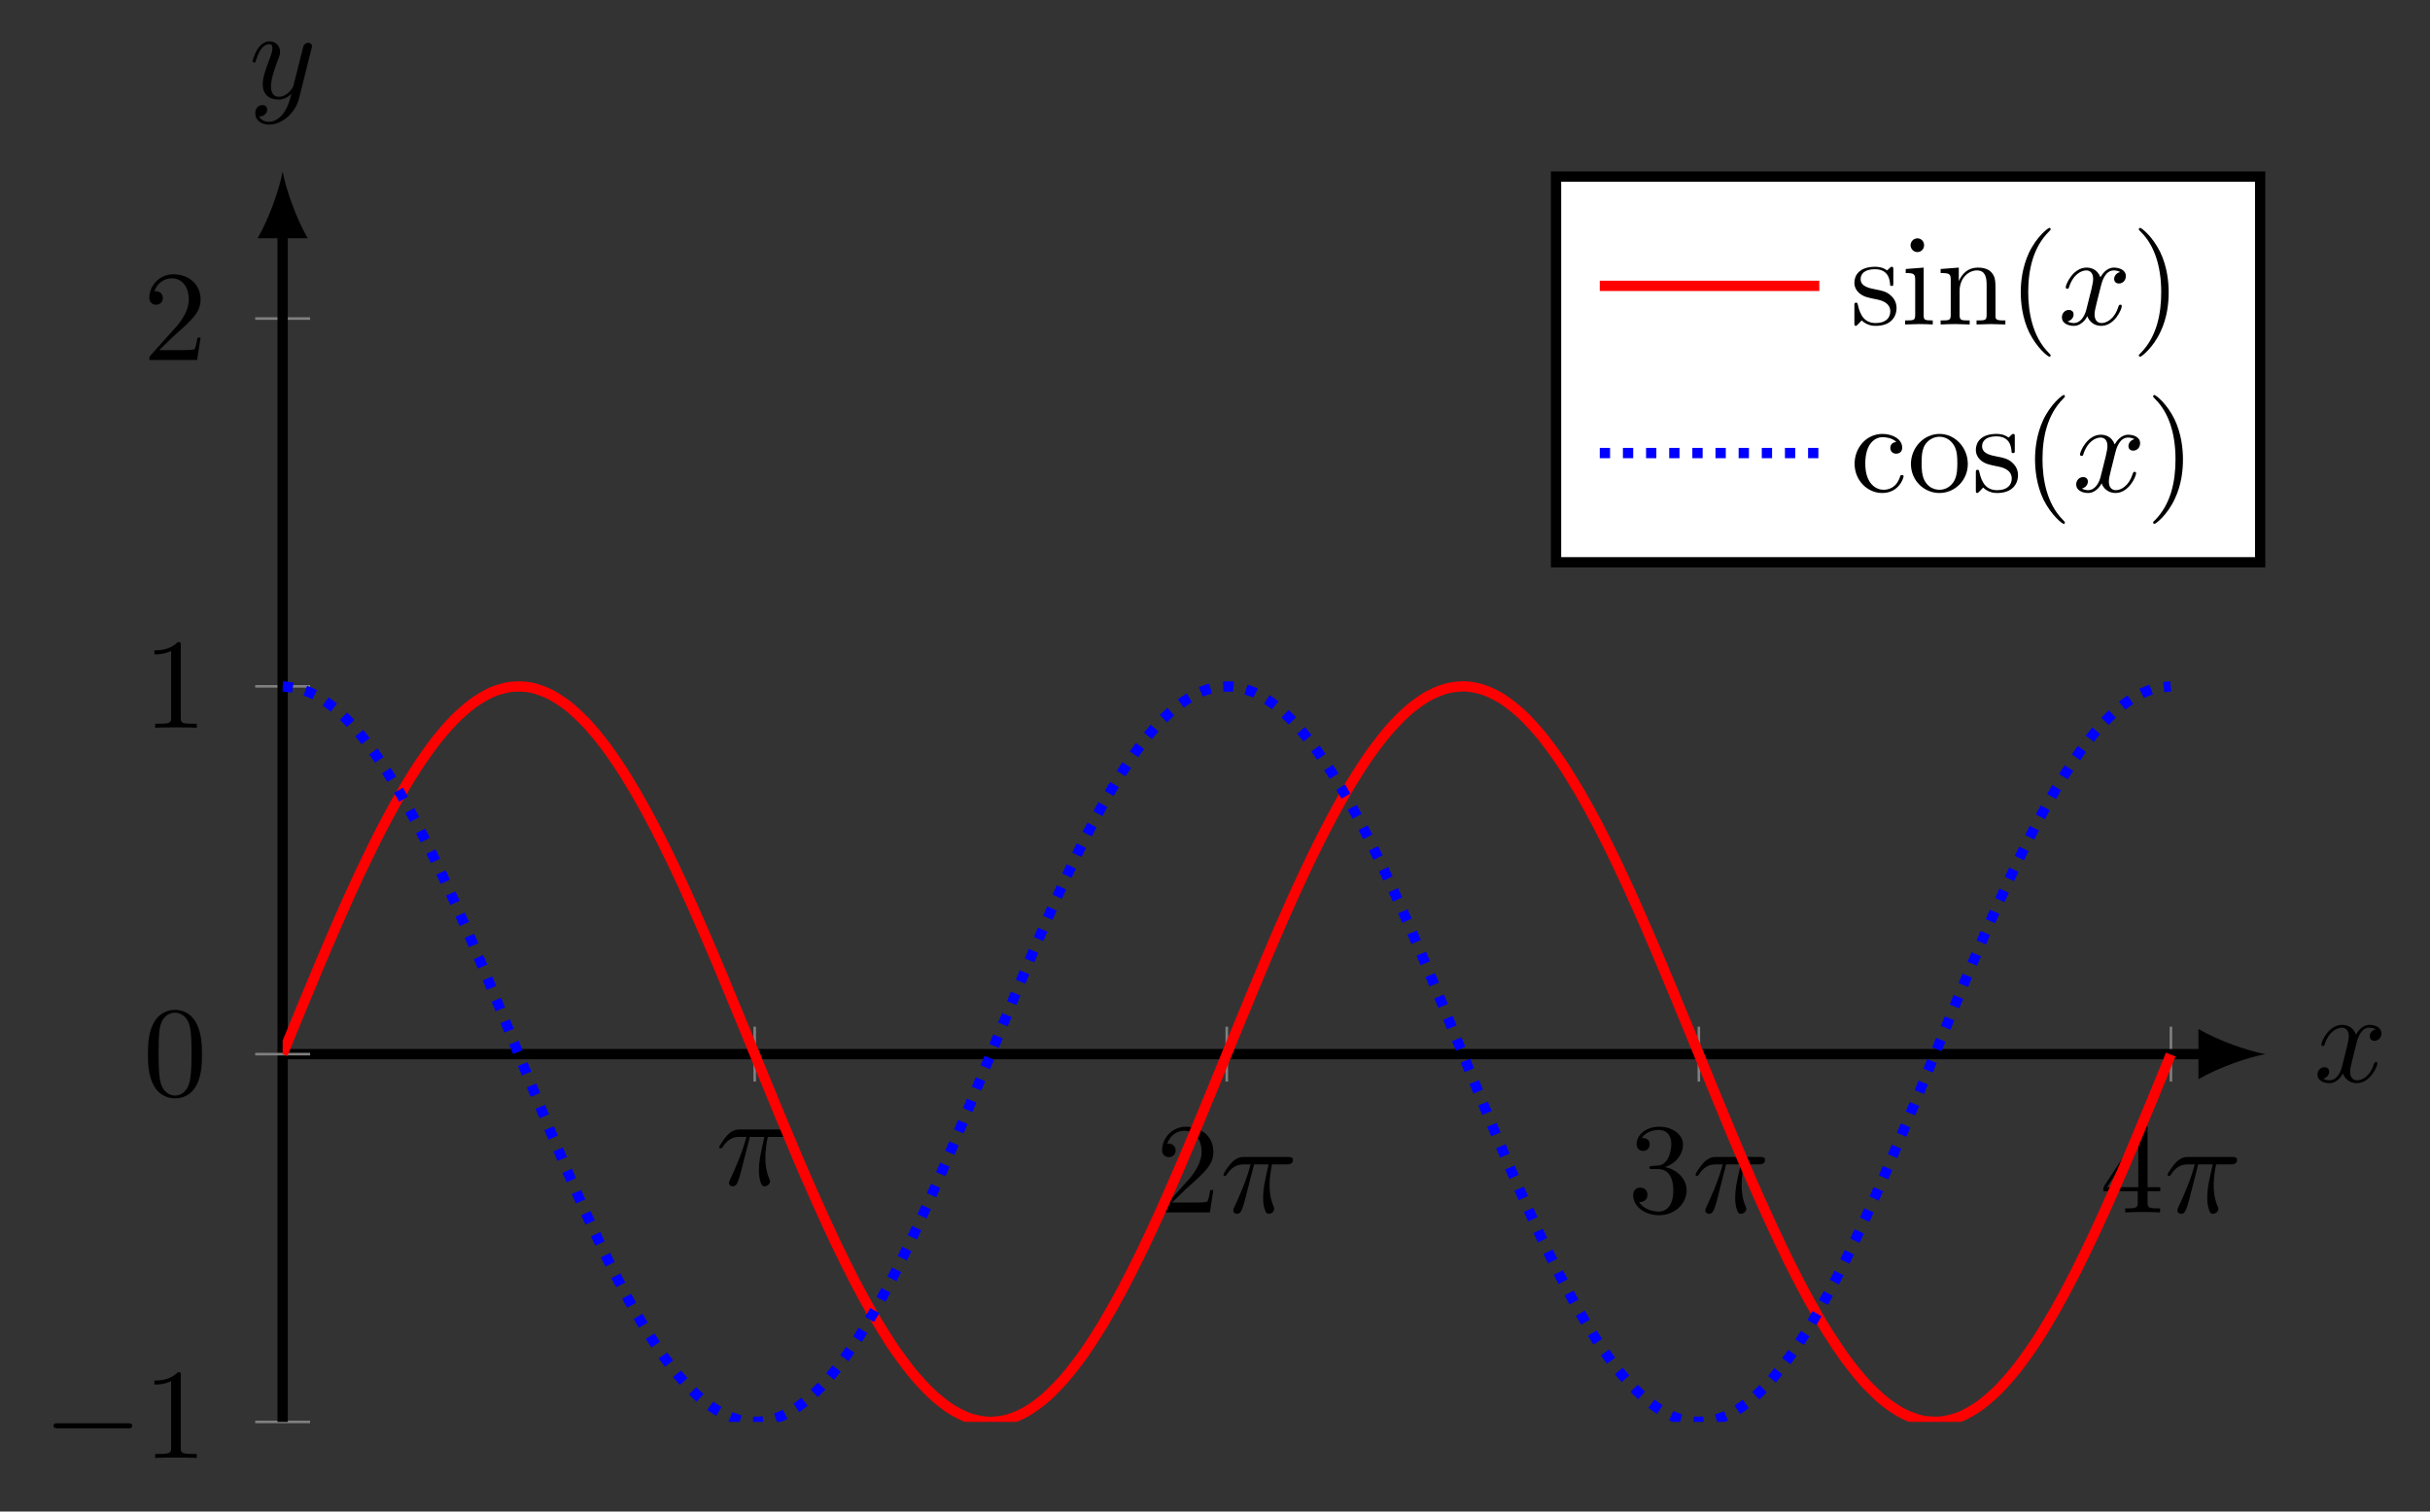 <?xml version="1.0" encoding="UTF-8"?>
<svg xmlns="http://www.w3.org/2000/svg" xmlns:xlink="http://www.w3.org/1999/xlink" width="188.246pt" height="117.128pt" viewBox="0 0 188.246 117.128" version="1.1">
<rect x="0" y="0" width="188.246" height="117.128" fill="#333333" stroke="none"/>
<defs>
<g>
<symbol overflow="visible" id="glyph0-0">
<path style="stroke:none;" d=""/>
</symbol>
<symbol overflow="visible" id="glyph0-1">
<path style="stroke:none;" d="M 2.641 -3.719 L 3.766 -3.719 C 3.438 -2.25 3.344 -1.812 3.344 -1.141 C 3.344 -1 3.344 -0.734 3.422 -0.391 C 3.531 0.047 3.641 0.109 3.781 0.109 C 3.984 0.109 4.203 -0.062 4.203 -0.266 C 4.203 -0.328 4.203 -0.344 4.141 -0.484 C 3.844 -1.203 3.844 -1.859 3.844 -2.141 C 3.844 -2.656 3.922 -3.203 4.031 -3.719 L 5.156 -3.719 C 5.297 -3.719 5.656 -3.719 5.656 -4.062 C 5.656 -4.297 5.438 -4.297 5.25 -4.297 L 1.906 -4.297 C 1.688 -4.297 1.312 -4.297 0.875 -3.828 C 0.531 -3.438 0.266 -2.984 0.266 -2.938 C 0.266 -2.922 0.266 -2.828 0.391 -2.828 C 0.469 -2.828 0.484 -2.875 0.547 -2.953 C 1.031 -3.719 1.609 -3.719 1.812 -3.719 L 2.375 -3.719 C 2.062 -2.516 1.531 -1.312 1.109 -0.406 C 1.031 -0.25 1.031 -0.234 1.031 -0.156 C 1.031 0.031 1.188 0.109 1.312 0.109 C 1.609 0.109 1.688 -0.172 1.812 -0.531 C 1.953 -1 1.953 -1.016 2.078 -1.516 Z M 2.641 -3.719 "/>
</symbol>
<symbol overflow="visible" id="glyph0-2">
<path style="stroke:none;" d="M 3.328 -3.016 C 3.391 -3.266 3.625 -4.188 4.312 -4.188 C 4.359 -4.188 4.609 -4.188 4.812 -4.062 C 4.531 -4 4.344 -3.766 4.344 -3.516 C 4.344 -3.359 4.453 -3.172 4.719 -3.172 C 4.938 -3.172 5.25 -3.344 5.25 -3.75 C 5.25 -4.266 4.672 -4.406 4.328 -4.406 C 3.75 -4.406 3.406 -3.875 3.281 -3.656 C 3.031 -4.312 2.5 -4.406 2.203 -4.406 C 1.172 -4.406 0.594 -3.125 0.594 -2.875 C 0.594 -2.766 0.703 -2.766 0.719 -2.766 C 0.797 -2.766 0.828 -2.797 0.844 -2.875 C 1.188 -3.938 1.844 -4.188 2.188 -4.188 C 2.375 -4.188 2.719 -4.094 2.719 -3.516 C 2.719 -3.203 2.547 -2.547 2.188 -1.141 C 2.031 -0.531 1.672 -0.109 1.234 -0.109 C 1.172 -0.109 0.953 -0.109 0.734 -0.234 C 0.984 -0.297 1.203 -0.5 1.203 -0.781 C 1.203 -1.047 0.984 -1.125 0.844 -1.125 C 0.531 -1.125 0.297 -0.875 0.297 -0.547 C 0.297 -0.094 0.781 0.109 1.219 0.109 C 1.891 0.109 2.25 -0.594 2.266 -0.641 C 2.391 -0.281 2.75 0.109 3.344 0.109 C 4.375 0.109 4.938 -1.172 4.938 -1.422 C 4.938 -1.531 4.859 -1.531 4.828 -1.531 C 4.734 -1.531 4.719 -1.484 4.688 -1.422 C 4.359 -0.344 3.688 -0.109 3.375 -0.109 C 2.984 -0.109 2.828 -0.422 2.828 -0.766 C 2.828 -0.984 2.875 -1.203 2.984 -1.641 Z M 3.328 -3.016 "/>
</symbol>
<symbol overflow="visible" id="glyph0-3">
<path style="stroke:none;" d="M 4.844 -3.797 C 4.891 -3.938 4.891 -3.953 4.891 -4.031 C 4.891 -4.203 4.75 -4.297 4.594 -4.297 C 4.5 -4.297 4.344 -4.234 4.25 -4.094 C 4.234 -4.031 4.141 -3.734 4.109 -3.547 C 4.031 -3.297 3.969 -3.016 3.906 -2.75 L 3.453 -0.953 C 3.422 -0.812 2.984 -0.109 2.328 -0.109 C 1.828 -0.109 1.719 -0.547 1.719 -0.922 C 1.719 -1.375 1.891 -2 2.219 -2.875 C 2.375 -3.281 2.422 -3.391 2.422 -3.594 C 2.422 -4.031 2.109 -4.406 1.609 -4.406 C 0.656 -4.406 0.297 -2.953 0.297 -2.875 C 0.297 -2.766 0.391 -2.766 0.406 -2.766 C 0.516 -2.766 0.516 -2.797 0.562 -2.953 C 0.844 -3.891 1.234 -4.188 1.578 -4.188 C 1.656 -4.188 1.828 -4.188 1.828 -3.875 C 1.828 -3.625 1.719 -3.359 1.656 -3.172 C 1.25 -2.109 1.078 -1.547 1.078 -1.078 C 1.078 -0.188 1.703 0.109 2.297 0.109 C 2.688 0.109 3.016 -0.062 3.297 -0.344 C 3.172 0.172 3.047 0.672 2.656 1.203 C 2.391 1.531 2.016 1.828 1.562 1.828 C 1.422 1.828 0.969 1.797 0.797 1.406 C 0.953 1.406 1.094 1.406 1.219 1.281 C 1.328 1.203 1.422 1.062 1.422 0.875 C 1.422 0.562 1.156 0.531 1.062 0.531 C 0.828 0.531 0.5 0.688 0.5 1.172 C 0.5 1.672 0.938 2.047 1.562 2.047 C 2.578 2.047 3.609 1.141 3.891 0.016 Z M 4.844 -3.797 "/>
</symbol>
<symbol overflow="visible" id="glyph1-0">
<path style="stroke:none;" d=""/>
</symbol>
<symbol overflow="visible" id="glyph1-1">
<path style="stroke:none;" d="M 1.266 -0.766 L 2.328 -1.797 C 3.875 -3.172 4.469 -3.703 4.469 -4.703 C 4.469 -5.844 3.578 -6.641 2.359 -6.641 C 1.234 -6.641 0.5 -5.719 0.5 -4.828 C 0.5 -4.281 1 -4.281 1.031 -4.281 C 1.203 -4.281 1.547 -4.391 1.547 -4.812 C 1.547 -5.062 1.359 -5.328 1.016 -5.328 C 0.938 -5.328 0.922 -5.328 0.891 -5.312 C 1.109 -5.969 1.656 -6.328 2.234 -6.328 C 3.141 -6.328 3.562 -5.516 3.562 -4.703 C 3.562 -3.906 3.078 -3.125 2.516 -2.5 L 0.609 -0.375 C 0.5 -0.266 0.5 -0.234 0.5 0 L 4.203 0 L 4.469 -1.734 L 4.234 -1.734 C 4.172 -1.438 4.109 -1 4 -0.844 C 3.938 -0.766 3.281 -0.766 3.062 -0.766 Z M 1.266 -0.766 "/>
</symbol>
<symbol overflow="visible" id="glyph1-2">
<path style="stroke:none;" d="M 2.891 -3.516 C 3.703 -3.781 4.281 -4.469 4.281 -5.266 C 4.281 -6.078 3.406 -6.641 2.453 -6.641 C 1.453 -6.641 0.688 -6.047 0.688 -5.281 C 0.688 -4.953 0.906 -4.766 1.203 -4.766 C 1.5 -4.766 1.703 -4.984 1.703 -5.281 C 1.703 -5.766 1.234 -5.766 1.094 -5.766 C 1.391 -6.266 2.047 -6.391 2.406 -6.391 C 2.828 -6.391 3.375 -6.172 3.375 -5.281 C 3.375 -5.156 3.344 -4.578 3.094 -4.141 C 2.797 -3.656 2.453 -3.625 2.203 -3.625 C 2.125 -3.609 1.891 -3.594 1.812 -3.594 C 1.734 -3.578 1.672 -3.562 1.672 -3.469 C 1.672 -3.359 1.734 -3.359 1.906 -3.359 L 2.344 -3.359 C 3.156 -3.359 3.531 -2.688 3.531 -1.703 C 3.531 -0.344 2.844 -0.062 2.406 -0.062 C 1.969 -0.062 1.219 -0.234 0.875 -0.812 C 1.219 -0.766 1.531 -0.984 1.531 -1.359 C 1.531 -1.719 1.266 -1.922 0.984 -1.922 C 0.734 -1.922 0.422 -1.781 0.422 -1.344 C 0.422 -0.438 1.344 0.219 2.438 0.219 C 3.656 0.219 4.562 -0.688 4.562 -1.703 C 4.562 -2.516 3.922 -3.297 2.891 -3.516 Z M 2.891 -3.516 "/>
</symbol>
<symbol overflow="visible" id="glyph1-3">
<path style="stroke:none;" d="M 2.938 -1.641 L 2.938 -0.781 C 2.938 -0.422 2.906 -0.312 2.172 -0.312 L 1.969 -0.312 L 1.969 0 C 2.375 -0.031 2.891 -0.031 3.312 -0.031 C 3.734 -0.031 4.25 -0.031 4.672 0 L 4.672 -0.312 L 4.453 -0.312 C 3.719 -0.312 3.703 -0.422 3.703 -0.781 L 3.703 -1.641 L 4.688 -1.641 L 4.688 -1.953 L 3.703 -1.953 L 3.703 -6.484 C 3.703 -6.688 3.703 -6.75 3.531 -6.75 C 3.453 -6.75 3.422 -6.75 3.344 -6.625 L 0.281 -1.953 L 0.281 -1.641 Z M 2.984 -1.953 L 0.562 -1.953 L 2.984 -5.672 Z M 2.984 -1.953 "/>
</symbol>
<symbol overflow="visible" id="glyph1-4">
<path style="stroke:none;" d="M 2.938 -6.375 C 2.938 -6.625 2.938 -6.641 2.703 -6.641 C 2.078 -6 1.203 -6 0.891 -6 L 0.891 -5.688 C 1.094 -5.688 1.672 -5.688 2.188 -5.953 L 2.188 -0.781 C 2.188 -0.422 2.156 -0.312 1.266 -0.312 L 0.953 -0.312 L 0.953 0 C 1.297 -0.031 2.156 -0.031 2.562 -0.031 C 2.953 -0.031 3.828 -0.031 4.172 0 L 4.172 -0.312 L 3.859 -0.312 C 2.953 -0.312 2.938 -0.422 2.938 -0.781 Z M 2.938 -6.375 "/>
</symbol>
<symbol overflow="visible" id="glyph1-5">
<path style="stroke:none;" d="M 4.578 -3.188 C 4.578 -3.984 4.531 -4.781 4.188 -5.516 C 3.734 -6.484 2.906 -6.641 2.5 -6.641 C 1.891 -6.641 1.172 -6.375 0.75 -5.453 C 0.438 -4.766 0.391 -3.984 0.391 -3.188 C 0.391 -2.438 0.422 -1.547 0.844 -0.781 C 1.266 0.016 2 0.219 2.484 0.219 C 3.016 0.219 3.781 0.016 4.219 -0.938 C 4.531 -1.625 4.578 -2.406 4.578 -3.188 Z M 2.484 0 C 2.094 0 1.5 -0.25 1.328 -1.203 C 1.219 -1.797 1.219 -2.719 1.219 -3.312 C 1.219 -3.953 1.219 -4.609 1.297 -5.141 C 1.484 -6.328 2.234 -6.422 2.484 -6.422 C 2.812 -6.422 3.469 -6.234 3.656 -5.25 C 3.766 -4.688 3.766 -3.938 3.766 -3.312 C 3.766 -2.562 3.766 -1.891 3.656 -1.25 C 3.5 -0.297 2.938 0 2.484 0 Z M 2.484 0 "/>
</symbol>
<symbol overflow="visible" id="glyph1-6">
<path style="stroke:none;" d="M 2.078 -1.938 C 2.297 -1.891 3.109 -1.734 3.109 -1.016 C 3.109 -0.516 2.766 -0.109 1.984 -0.109 C 1.141 -0.109 0.781 -0.672 0.594 -1.531 C 0.562 -1.656 0.562 -1.688 0.453 -1.688 C 0.328 -1.688 0.328 -1.625 0.328 -1.453 L 0.328 -0.125 C 0.328 0.047 0.328 0.109 0.438 0.109 C 0.484 0.109 0.5 0.094 0.688 -0.094 C 0.703 -0.109 0.703 -0.125 0.891 -0.312 C 1.328 0.094 1.781 0.109 1.984 0.109 C 3.125 0.109 3.594 -0.562 3.594 -1.281 C 3.594 -1.797 3.297 -2.109 3.172 -2.219 C 2.844 -2.547 2.453 -2.625 2.031 -2.703 C 1.469 -2.812 0.812 -2.938 0.812 -3.516 C 0.812 -3.875 1.062 -4.281 1.922 -4.281 C 3.016 -4.281 3.078 -3.375 3.094 -3.078 C 3.094 -2.984 3.188 -2.984 3.203 -2.984 C 3.344 -2.984 3.344 -3.031 3.344 -3.219 L 3.344 -4.234 C 3.344 -4.391 3.344 -4.469 3.234 -4.469 C 3.188 -4.469 3.156 -4.469 3.031 -4.344 C 3 -4.312 2.906 -4.219 2.859 -4.188 C 2.484 -4.469 2.078 -4.469 1.922 -4.469 C 0.703 -4.469 0.328 -3.797 0.328 -3.234 C 0.328 -2.891 0.484 -2.609 0.75 -2.391 C 1.078 -2.141 1.359 -2.078 2.078 -1.938 Z M 2.078 -1.938 "/>
</symbol>
<symbol overflow="visible" id="glyph1-7">
<path style="stroke:none;" d="M 1.766 -4.406 L 0.375 -4.297 L 0.375 -3.984 C 1.016 -3.984 1.109 -3.922 1.109 -3.438 L 1.109 -0.75 C 1.109 -0.312 1 -0.312 0.328 -0.312 L 0.328 0 C 0.641 -0.016 1.188 -0.031 1.422 -0.031 C 1.781 -0.031 2.125 -0.016 2.469 0 L 2.469 -0.312 C 1.797 -0.312 1.766 -0.359 1.766 -0.75 Z M 1.797 -6.141 C 1.797 -6.453 1.562 -6.672 1.281 -6.672 C 0.969 -6.672 0.75 -6.406 0.75 -6.141 C 0.75 -5.875 0.969 -5.609 1.281 -5.609 C 1.562 -5.609 1.797 -5.828 1.797 -6.141 Z M 1.797 -6.141 "/>
</symbol>
<symbol overflow="visible" id="glyph1-8">
<path style="stroke:none;" d="M 1.094 -3.422 L 1.094 -0.75 C 1.094 -0.312 0.984 -0.312 0.312 -0.312 L 0.312 0 C 0.672 -0.016 1.172 -0.031 1.453 -0.031 C 1.703 -0.031 2.219 -0.016 2.562 0 L 2.562 -0.312 C 1.891 -0.312 1.781 -0.312 1.781 -0.75 L 1.781 -2.594 C 1.781 -3.625 2.5 -4.188 3.125 -4.188 C 3.766 -4.188 3.875 -3.656 3.875 -3.078 L 3.875 -0.75 C 3.875 -0.312 3.766 -0.312 3.094 -0.312 L 3.094 0 C 3.438 -0.016 3.953 -0.031 4.219 -0.031 C 4.469 -0.031 5 -0.016 5.328 0 L 5.328 -0.312 C 4.812 -0.312 4.562 -0.312 4.562 -0.609 L 4.562 -2.516 C 4.562 -3.375 4.562 -3.672 4.25 -4.031 C 4.109 -4.203 3.781 -4.406 3.203 -4.406 C 2.469 -4.406 2 -3.984 1.719 -3.359 L 1.719 -4.406 L 0.312 -4.297 L 0.312 -3.984 C 1.016 -3.984 1.094 -3.922 1.094 -3.422 Z M 1.094 -3.422 "/>
</symbol>
<symbol overflow="visible" id="glyph1-9">
<path style="stroke:none;" d="M 3.297 2.391 C 3.297 2.359 3.297 2.344 3.125 2.172 C 1.891 0.922 1.562 -0.969 1.562 -2.5 C 1.562 -4.234 1.938 -5.969 3.172 -7.203 C 3.297 -7.328 3.297 -7.344 3.297 -7.375 C 3.297 -7.453 3.266 -7.484 3.203 -7.484 C 3.094 -7.484 2.203 -6.797 1.609 -5.531 C 1.109 -4.438 0.984 -3.328 0.984 -2.5 C 0.984 -1.719 1.094 -0.516 1.641 0.625 C 2.25 1.844 3.094 2.5 3.203 2.5 C 3.266 2.5 3.297 2.469 3.297 2.391 Z M 3.297 2.391 "/>
</symbol>
<symbol overflow="visible" id="glyph1-10">
<path style="stroke:none;" d="M 2.875 -2.5 C 2.875 -3.266 2.766 -4.469 2.219 -5.609 C 1.625 -6.828 0.766 -7.484 0.672 -7.484 C 0.609 -7.484 0.562 -7.438 0.562 -7.375 C 0.562 -7.344 0.562 -7.328 0.75 -7.141 C 1.734 -6.156 2.297 -4.578 2.297 -2.5 C 2.297 -0.781 1.938 0.969 0.703 2.219 C 0.562 2.344 0.562 2.359 0.562 2.391 C 0.562 2.453 0.609 2.5 0.672 2.5 C 0.766 2.5 1.672 1.812 2.25 0.547 C 2.766 -0.547 2.875 -1.656 2.875 -2.5 Z M 2.875 -2.5 "/>
</symbol>
<symbol overflow="visible" id="glyph1-11">
<path style="stroke:none;" d="M 1.172 -2.172 C 1.172 -3.797 1.984 -4.219 2.516 -4.219 C 2.609 -4.219 3.234 -4.203 3.578 -3.844 C 3.172 -3.812 3.109 -3.516 3.109 -3.391 C 3.109 -3.125 3.297 -2.938 3.562 -2.938 C 3.828 -2.938 4.031 -3.094 4.031 -3.406 C 4.031 -4.078 3.266 -4.469 2.5 -4.469 C 1.25 -4.469 0.344 -3.391 0.344 -2.156 C 0.344 -0.875 1.328 0.109 2.484 0.109 C 3.812 0.109 4.141 -1.094 4.141 -1.188 C 4.141 -1.281 4.031 -1.281 4 -1.281 C 3.922 -1.281 3.891 -1.25 3.875 -1.188 C 3.594 -0.266 2.938 -0.141 2.578 -0.141 C 2.047 -0.141 1.172 -0.562 1.172 -2.172 Z M 1.172 -2.172 "/>
</symbol>
<symbol overflow="visible" id="glyph1-12">
<path style="stroke:none;" d="M 4.688 -2.141 C 4.688 -3.406 3.703 -4.469 2.5 -4.469 C 1.25 -4.469 0.281 -3.375 0.281 -2.141 C 0.281 -0.844 1.312 0.109 2.484 0.109 C 3.688 0.109 4.688 -0.875 4.688 -2.141 Z M 2.5 -0.141 C 2.062 -0.141 1.625 -0.344 1.359 -0.812 C 1.109 -1.25 1.109 -1.859 1.109 -2.219 C 1.109 -2.609 1.109 -3.141 1.344 -3.578 C 1.609 -4.031 2.078 -4.25 2.484 -4.25 C 2.922 -4.25 3.344 -4.031 3.609 -3.594 C 3.875 -3.172 3.875 -2.594 3.875 -2.219 C 3.875 -1.859 3.875 -1.312 3.656 -0.875 C 3.422 -0.422 2.984 -0.141 2.5 -0.141 Z M 2.5 -0.141 "/>
</symbol>
<symbol overflow="visible" id="glyph2-0">
<path style="stroke:none;" d=""/>
</symbol>
<symbol overflow="visible" id="glyph2-1">
<path style="stroke:none;" d="M 6.562 -2.297 C 6.734 -2.297 6.922 -2.297 6.922 -2.5 C 6.922 -2.688 6.734 -2.688 6.562 -2.688 L 1.172 -2.688 C 1 -2.688 0.828 -2.688 0.828 -2.5 C 0.828 -2.297 1 -2.297 1.172 -2.297 Z M 6.562 -2.297 "/>
</symbol>
</g>
<clipPath id="clip1">
  <path d="M 21.895 41 L 175.488 41 L 175.488 110.184 L 21.895 110.184 Z M 21.895 41 "/>
</clipPath>
</defs>
<g id="surface1">
<path style="fill:none;stroke-width:0.199;stroke-linecap:butt;stroke-linejoin:miter;stroke:rgb(50%,50%,50%);stroke-opacity:1;stroke-miterlimit:10;" d="M 36.569 26.373 L 36.569 30.623 M 73.139 26.373 L 73.139 30.623 M 109.709 26.373 L 109.709 30.623 M 146.28 26.373 L 146.28 30.623 " transform="matrix(1,0,0,-1,21.896,110.182)"/>
<path style="fill:none;stroke-width:0.199;stroke-linecap:butt;stroke-linejoin:miter;stroke:rgb(50%,50%,50%);stroke-opacity:1;stroke-miterlimit:10;" d="M -2.126 -0.002 L 2.127 -0.002 M -2.126 56.998 L 2.127 56.998 M -2.126 85.498 L 2.127 85.498 " transform="matrix(1,0,0,-1,21.896,110.182)"/>
<path style="fill:none;stroke-width:0.797;stroke-linecap:butt;stroke-linejoin:miter;stroke:rgb(0%,0%,0%);stroke-opacity:1;stroke-miterlimit:10;" d="M -0.001 28.498 L 148.932 28.498 " transform="matrix(1,0,0,-1,21.896,110.182)"/>
<path style=" stroke:none;fill-rule:nonzero;fill:rgb(0%,0%,0%);fill-opacity:1;" d="M 175.488 81.684 C 174.109 81.426 171.863 80.648 170.309 79.738 L 170.309 83.625 C 171.863 82.719 174.109 81.941 175.488 81.684 "/>
<path style="fill:none;stroke-width:0.797;stroke-linecap:butt;stroke-linejoin:miter;stroke:rgb(0%,0%,0%);stroke-opacity:1;stroke-miterlimit:10;" d="M -0.001 -0.002 L -0.001 92.233 " transform="matrix(1,0,0,-1,21.896,110.182)"/>
<path style=" stroke:none;fill-rule:nonzero;fill:rgb(0%,0%,0%);fill-opacity:1;" d="M 21.895 13.285 C 21.637 14.668 20.859 16.91 19.953 18.465 L 23.84 18.465 C 22.934 16.91 22.156 14.668 21.895 13.285 "/>
<g style="fill:rgb(0%,0%,0%);fill-opacity:1;">
  <use xlink:href="#glyph0-1" x="55.447" y="91.818"/>
</g>
<g style="fill:rgb(0%,0%,0%);fill-opacity:1;">
  <use xlink:href="#glyph1-1" x="89.526" y="93.949"/>
</g>
<g style="fill:rgb(0%,0%,0%);fill-opacity:1;">
  <use xlink:href="#glyph0-1" x="94.507" y="93.949"/>
</g>
<g style="fill:rgb(0%,0%,0%);fill-opacity:1;">
  <use xlink:href="#glyph1-2" x="126.096" y="93.949"/>
</g>
<g style="fill:rgb(0%,0%,0%);fill-opacity:1;">
  <use xlink:href="#glyph0-1" x="131.077" y="93.949"/>
</g>
<g style="fill:rgb(0%,0%,0%);fill-opacity:1;">
  <use xlink:href="#glyph1-3" x="162.665" y="93.949"/>
</g>
<g style="fill:rgb(0%,0%,0%);fill-opacity:1;">
  <use xlink:href="#glyph0-1" x="167.647" y="93.949"/>
</g>
<g style="fill:rgb(0%,0%,0%);fill-opacity:1;">
  <use xlink:href="#glyph2-1" x="3.321" y="112.977"/>
</g>
<g style="fill:rgb(0%,0%,0%);fill-opacity:1;">
  <use xlink:href="#glyph1-4" x="11.069" y="112.977"/>
</g>
<g style="fill:rgb(0%,0%,0%);fill-opacity:1;">
  <use xlink:href="#glyph1-4" x="11.069" y="56.395"/>
</g>
<g style="fill:rgb(0%,0%,0%);fill-opacity:1;">
  <use xlink:href="#glyph1-1" x="11.069" y="27.896"/>
</g>
<path style="fill:none;stroke-width:0.199;stroke-linecap:butt;stroke-linejoin:miter;stroke:rgb(50%,50%,50%);stroke-opacity:1;stroke-miterlimit:10;" d="M -2.126 28.498 L 2.127 28.498 " transform="matrix(1,0,0,-1,21.896,110.182)"/>
<g style="fill:rgb(0%,0%,0%);fill-opacity:1;">
  <use xlink:href="#glyph1-5" x="11.069" y="84.894"/>
</g>
<g clip-path="url(#clip1)" clip-rule="nonzero">
<path style="fill:none;stroke-width:0.797;stroke-linecap:butt;stroke-linejoin:miter;stroke:rgb(100%,0%,0%);stroke-opacity:1;stroke-miterlimit:10;" d="M -0.001 28.498 C -0.001 28.498 1.069 31.112 1.479 32.108 C 1.889 33.1 2.545 34.686 2.956 35.655 C 3.366 36.623 4.022 38.159 4.432 39.088 C 4.842 40.018 5.499 41.479 5.909 42.354 C 6.319 43.229 6.979 44.588 7.385 45.393 C 7.795 46.202 8.456 47.44 8.866 48.162 C 9.276 48.889 9.932 49.987 10.342 50.616 C 10.752 51.248 11.409 52.186 11.819 52.713 C 12.229 53.241 12.885 54.002 13.295 54.42 C 13.706 54.834 14.366 55.412 14.776 55.709 C 15.186 56.01 15.842 56.389 16.252 56.565 C 16.663 56.741 17.319 56.916 17.729 56.963 C 18.139 57.01 18.795 56.987 19.206 56.909 C 19.616 56.827 20.276 56.6 20.682 56.393 C 21.092 56.19 21.752 55.76 22.163 55.432 C 22.573 55.104 23.229 54.479 23.639 54.037 C 24.049 53.592 24.706 52.784 25.116 52.229 C 25.526 51.674 26.182 50.698 26.592 50.041 C 27.002 49.385 27.663 48.252 28.073 47.506 C 28.483 46.76 29.139 45.491 29.549 44.666 C 29.959 43.842 30.616 42.455 31.026 41.565 C 31.436 40.674 32.092 39.194 32.502 38.252 C 32.913 37.315 33.573 35.76 33.979 34.784 C 34.389 33.811 35.049 32.213 35.459 31.217 C 35.87 30.221 36.526 28.604 36.936 27.604 C 37.346 26.604 38.002 24.994 38.413 24.006 C 38.823 23.018 39.479 21.44 39.889 20.479 C 40.299 19.522 40.959 18.002 41.37 17.084 C 41.78 16.166 42.436 14.729 42.846 13.87 C 43.256 13.01 43.913 11.678 44.323 10.893 C 44.733 10.104 45.389 8.901 45.799 8.198 C 46.209 7.495 46.866 6.436 47.276 5.83 C 47.686 5.221 48.346 4.327 48.756 3.823 C 49.166 3.323 49.823 2.608 50.233 2.221 C 50.643 1.83 51.299 1.303 51.709 1.034 C 52.12 0.768 52.776 0.436 53.186 0.291 C 53.596 0.151 54.256 0.022 54.666 0.002 C 55.073 -0.013 55.733 0.065 56.143 0.174 C 56.553 0.287 57.209 0.565 57.62 0.803 C 58.03 1.037 58.686 1.514 59.096 1.873 C 59.506 2.229 60.163 2.901 60.573 3.373 C 60.983 3.846 61.643 4.698 62.053 5.276 C 62.463 5.858 63.12 6.877 63.53 7.553 C 63.94 8.233 64.596 9.401 65.006 10.166 C 65.416 10.936 66.073 12.237 66.483 13.077 C 66.893 13.92 67.553 15.33 67.963 16.237 C 68.37 17.139 69.03 18.639 69.44 19.592 C 69.85 20.541 70.506 22.104 70.916 23.088 C 71.327 24.073 71.983 25.674 72.393 26.674 C 72.803 27.674 73.459 29.287 73.87 30.287 C 74.28 31.287 74.94 32.889 75.35 33.873 C 75.76 34.858 76.416 36.42 76.827 37.373 C 77.237 38.323 77.893 39.827 78.303 40.729 C 78.713 41.635 79.37 43.045 79.78 43.889 C 80.19 44.733 80.85 46.034 81.26 46.803 C 81.666 47.569 82.327 48.741 82.737 49.42 C 83.147 50.1 83.803 51.12 84.213 51.702 C 84.624 52.28 85.28 53.135 85.69 53.608 C 86.1 54.08 86.756 54.756 87.166 55.112 C 87.577 55.471 88.237 55.952 88.647 56.19 C 89.057 56.424 89.713 56.705 90.124 56.819 C 90.534 56.932 91.19 57.01 91.6 56.995 C 92.01 56.979 92.666 56.854 93.077 56.709 C 93.487 56.569 94.147 56.241 94.557 55.971 C 94.963 55.705 95.624 55.178 96.034 54.795 C 96.444 54.409 97.1 53.69 97.51 53.194 C 97.92 52.694 98.577 51.799 98.987 51.194 C 99.397 50.584 100.053 49.53 100.463 48.827 C 100.874 48.127 101.534 46.92 101.944 46.135 C 102.354 45.35 103.01 44.018 103.42 43.162 C 103.831 42.303 104.487 40.866 104.897 39.948 C 105.307 39.034 105.963 37.514 106.374 36.553 C 106.784 35.592 107.444 34.018 107.85 33.03 C 108.26 32.041 108.92 30.432 109.331 29.432 C 109.741 28.432 110.397 26.815 110.807 25.819 C 111.217 24.823 111.874 23.225 112.284 22.248 C 112.694 21.272 113.35 19.721 113.76 18.78 C 114.17 17.838 114.831 16.358 115.241 15.467 C 115.651 14.577 116.307 13.19 116.717 12.366 C 117.127 11.537 117.784 10.268 118.194 9.522 C 118.604 8.772 119.26 7.639 119.67 6.983 C 120.081 6.327 120.741 5.346 121.147 4.791 C 121.557 4.237 122.217 3.424 122.627 2.979 C 123.038 2.534 123.694 1.909 124.104 1.58 C 124.514 1.248 125.17 0.819 125.581 0.612 C 125.991 0.405 126.647 0.174 127.057 0.092 C 127.467 0.014 128.127 -0.013 128.538 0.034 C 128.948 0.077 129.604 0.256 130.014 0.428 C 130.424 0.6 131.081 0.979 131.491 1.276 C 131.901 1.573 132.557 2.147 132.967 2.561 C 133.377 2.979 134.034 3.741 134.444 4.264 C 134.854 4.791 135.514 5.729 135.924 6.358 C 136.334 6.987 136.991 8.084 137.401 8.807 C 137.811 9.534 138.467 10.768 138.877 11.573 C 139.288 12.381 139.944 13.737 140.354 14.612 C 140.764 15.487 141.424 16.944 141.834 17.873 C 142.245 18.803 142.901 20.338 143.311 21.307 C 143.721 22.276 144.377 23.862 144.788 24.854 C 145.198 25.85 146.264 28.463 146.264 28.463 " transform="matrix(1,0,0,-1,21.896,110.182)"/>
<path style="fill:none;stroke-width:0.797;stroke-linecap:butt;stroke-linejoin:miter;stroke:rgb(0%,0%,100%);stroke-opacity:1;stroke-dasharray:0.797,0.996;stroke-miterlimit:10;" d="M -0.001 56.998 C -0.001 56.998 1.069 56.893 1.479 56.768 C 1.889 56.639 2.545 56.334 2.956 56.084 C 3.366 55.83 4.022 55.327 4.432 54.955 C 4.842 54.584 5.499 53.889 5.909 53.405 C 6.319 52.916 6.979 52.041 7.385 51.448 C 7.795 50.854 8.456 49.815 8.866 49.123 C 9.276 48.436 9.932 47.248 10.342 46.471 C 10.752 45.694 11.409 44.377 11.819 43.526 C 12.229 42.678 12.885 41.252 13.295 40.342 C 13.706 39.428 14.366 37.92 14.776 36.963 C 15.186 36.01 15.842 34.436 16.252 33.452 C 16.663 32.467 17.319 30.858 17.729 29.858 C 18.139 28.858 18.795 27.244 19.206 26.244 C 19.616 25.248 20.276 23.647 20.682 22.666 C 21.092 21.69 21.752 20.131 22.163 19.182 C 22.573 18.237 23.229 16.748 23.639 15.85 C 24.049 14.952 24.706 13.553 25.116 12.721 C 25.526 11.885 26.182 10.6 26.592 9.842 C 27.002 9.084 27.663 7.932 28.073 7.264 C 28.483 6.596 29.139 5.6 29.549 5.03 C 29.959 4.463 30.616 3.631 31.026 3.174 C 31.436 2.713 32.092 2.065 32.502 1.721 C 32.913 1.377 33.573 0.924 33.979 0.702 C 34.389 0.483 35.049 0.225 35.459 0.131 C 35.87 0.037 36.526 -0.017 36.936 0.014 C 37.346 0.045 38.002 0.198 38.413 0.358 C 38.823 0.514 39.479 0.873 39.889 1.155 C 40.299 1.436 40.959 1.987 41.37 2.389 C 41.78 2.787 42.436 3.53 42.846 4.041 C 43.256 4.557 43.913 5.471 44.323 6.092 C 44.733 6.709 45.389 7.787 45.799 8.502 C 46.209 9.213 46.866 10.436 47.276 11.229 C 47.686 12.026 48.346 13.373 48.756 14.241 C 49.166 15.104 49.823 16.553 50.233 17.479 C 50.643 18.401 51.299 19.928 51.709 20.893 C 52.12 21.858 52.776 23.44 53.186 24.428 C 53.596 25.42 54.256 27.034 54.666 28.034 C 55.073 29.034 55.733 30.647 56.143 31.643 C 56.553 32.639 57.209 34.229 57.62 35.202 C 58.03 36.174 58.686 37.721 59.096 38.655 C 59.506 39.592 60.163 41.061 60.573 41.944 C 60.983 42.827 61.643 44.202 62.053 45.018 C 62.463 45.83 63.12 47.088 63.53 47.823 C 63.94 48.557 64.596 49.674 65.006 50.319 C 65.416 50.963 66.073 51.924 66.483 52.463 C 66.893 53.006 67.553 53.791 67.963 54.221 C 68.37 54.655 69.03 55.256 69.44 55.569 C 69.85 55.881 70.506 56.287 70.916 56.479 C 71.327 56.67 71.983 56.873 72.393 56.94 C 72.803 57.002 73.459 57.002 73.87 56.94 C 74.28 56.877 74.94 56.674 75.35 56.487 C 75.76 56.299 76.416 55.893 76.827 55.58 C 77.237 55.268 77.893 54.67 78.303 54.241 C 78.713 53.811 79.37 53.026 79.78 52.483 C 80.19 51.944 80.85 50.987 81.26 50.342 C 81.666 49.702 82.327 48.584 82.737 47.85 C 83.147 47.116 83.803 45.862 84.213 45.045 C 84.624 44.233 85.28 42.858 85.69 41.979 C 86.1 41.096 86.756 39.623 87.166 38.69 C 87.577 37.756 88.237 36.213 88.647 35.241 C 89.057 34.268 89.713 32.674 90.124 31.678 C 90.534 30.686 91.19 29.073 91.6 28.069 C 92.01 27.069 92.666 25.459 93.077 24.467 C 93.487 23.475 94.147 21.893 94.557 20.928 C 94.963 19.963 95.624 18.436 96.034 17.51 C 96.444 16.588 97.1 15.139 97.51 14.272 C 97.92 13.405 98.577 12.057 98.987 11.26 C 99.397 10.463 100.053 9.241 100.463 8.526 C 100.874 7.815 101.534 6.733 101.944 6.116 C 102.354 5.495 103.01 4.577 103.42 4.061 C 103.831 3.545 104.487 2.807 104.897 2.405 C 105.307 2.002 105.963 1.448 106.374 1.162 C 106.784 0.881 107.444 0.522 107.85 0.362 C 108.26 0.205 108.92 0.049 109.331 0.014 C 109.741 -0.017 110.397 0.034 110.807 0.127 C 111.217 0.221 111.874 0.475 112.284 0.694 C 112.694 0.916 113.35 1.369 113.76 1.709 C 114.17 2.049 114.831 2.698 115.241 3.155 C 115.651 3.612 116.307 4.444 116.717 5.01 C 117.127 5.577 117.784 6.573 118.194 7.241 C 118.604 7.909 119.26 9.057 119.67 9.815 C 120.081 10.569 120.741 11.854 121.147 12.686 C 121.557 13.522 122.217 14.92 122.627 15.815 C 123.038 16.713 123.694 18.202 124.104 19.147 C 124.514 20.096 125.17 21.651 125.581 22.631 C 125.991 23.612 126.647 25.209 127.057 26.209 C 127.467 27.205 128.127 28.823 128.538 29.823 C 128.948 30.823 129.604 32.428 130.014 33.412 C 130.424 34.401 131.081 35.971 131.491 36.928 C 131.901 37.885 132.557 39.397 132.967 40.307 C 133.377 41.217 134.034 42.643 134.444 43.495 C 134.854 44.346 135.514 45.662 135.924 46.44 C 136.334 47.221 136.991 48.409 137.401 49.1 C 137.811 49.791 138.467 50.83 138.877 51.428 C 139.288 52.022 139.944 52.897 140.354 53.385 C 140.764 53.873 141.424 54.569 141.834 54.944 C 142.245 55.315 142.901 55.823 143.311 56.073 C 143.721 56.327 144.377 56.635 144.788 56.764 C 145.198 56.889 146.264 56.998 146.264 56.998 " transform="matrix(1,0,0,-1,21.896,110.182)"/>
</g>
<g style="fill:rgb(0%,0%,0%);fill-opacity:1;">
  <use xlink:href="#glyph0-2" x="179.232" y="83.823"/>
</g>
<g style="fill:rgb(0%,0%,0%);fill-opacity:1;">
  <use xlink:href="#glyph0-3" x="19.275" y="7.61"/>
</g>
<path style="fill-rule:nonzero;fill:rgb(100%,100%,100%);fill-opacity:1;stroke-width:0.797;stroke-linecap:butt;stroke-linejoin:miter;stroke:rgb(0%,0%,0%);stroke-opacity:1;stroke-miterlimit:10;" d="M 98.647 66.612 L 153.194 66.612 L 153.194 96.498 L 98.647 96.498 Z M 98.647 66.612 " transform="matrix(1,0,0,-1,21.896,110.182)"/>
<path style="fill:none;stroke-width:0.797;stroke-linecap:butt;stroke-linejoin:miter;stroke:rgb(100%,0%,0%);stroke-opacity:1;stroke-miterlimit:10;" d="M 0.002 0.001 C 0.002 0.001 6.142 0.001 8.506 0.001 C 10.865 0.001 17.009 0.001 17.009 0.001 " transform="matrix(1,0,0,-1,123.928,22.153)"/>
<g style="fill:rgb(0%,0%,0%);fill-opacity:1;">
  <use xlink:href="#glyph1-6" x="143.327" y="25.142"/>
  <use xlink:href="#glyph1-7" x="147.256" y="25.142"/>
  <use xlink:href="#glyph1-8" x="150.024" y="25.142"/>
  <use xlink:href="#glyph1-9" x="155.559" y="25.142"/>
</g>
<g style="fill:rgb(0%,0%,0%);fill-opacity:1;">
  <use xlink:href="#glyph0-2" x="159.433" y="25.142"/>
</g>
<g style="fill:rgb(0%,0%,0%);fill-opacity:1;">
  <use xlink:href="#glyph1-10" x="165.127" y="25.142"/>
</g>
<path style="fill:none;stroke-width:0.797;stroke-linecap:butt;stroke-linejoin:miter;stroke:rgb(0%,0%,100%);stroke-opacity:1;stroke-dasharray:0.797,0.996;stroke-miterlimit:10;" d="M 0.002 -0.001 C 0.002 -0.001 6.142 -0.001 8.506 -0.001 C 10.865 -0.001 17.009 -0.001 17.009 -0.001 " transform="matrix(1,0,0,-1,123.928,35.104)"/>
<g style="fill:rgb(0%,0%,0%);fill-opacity:1;">
  <use xlink:href="#glyph1-11" x="143.327" y="38.093"/>
  <use xlink:href="#glyph1-12" x="147.754" y="38.093"/>
  <use xlink:href="#glyph1-6" x="152.736" y="38.093"/>
  <use xlink:href="#glyph1-9" x="156.665" y="38.093"/>
</g>
<g style="fill:rgb(0%,0%,0%);fill-opacity:1;">
  <use xlink:href="#glyph0-2" x="160.54" y="38.093"/>
</g>
<g style="fill:rgb(0%,0%,0%);fill-opacity:1;">
  <use xlink:href="#glyph1-10" x="166.234" y="38.093"/>
</g>
</g>
</svg>
